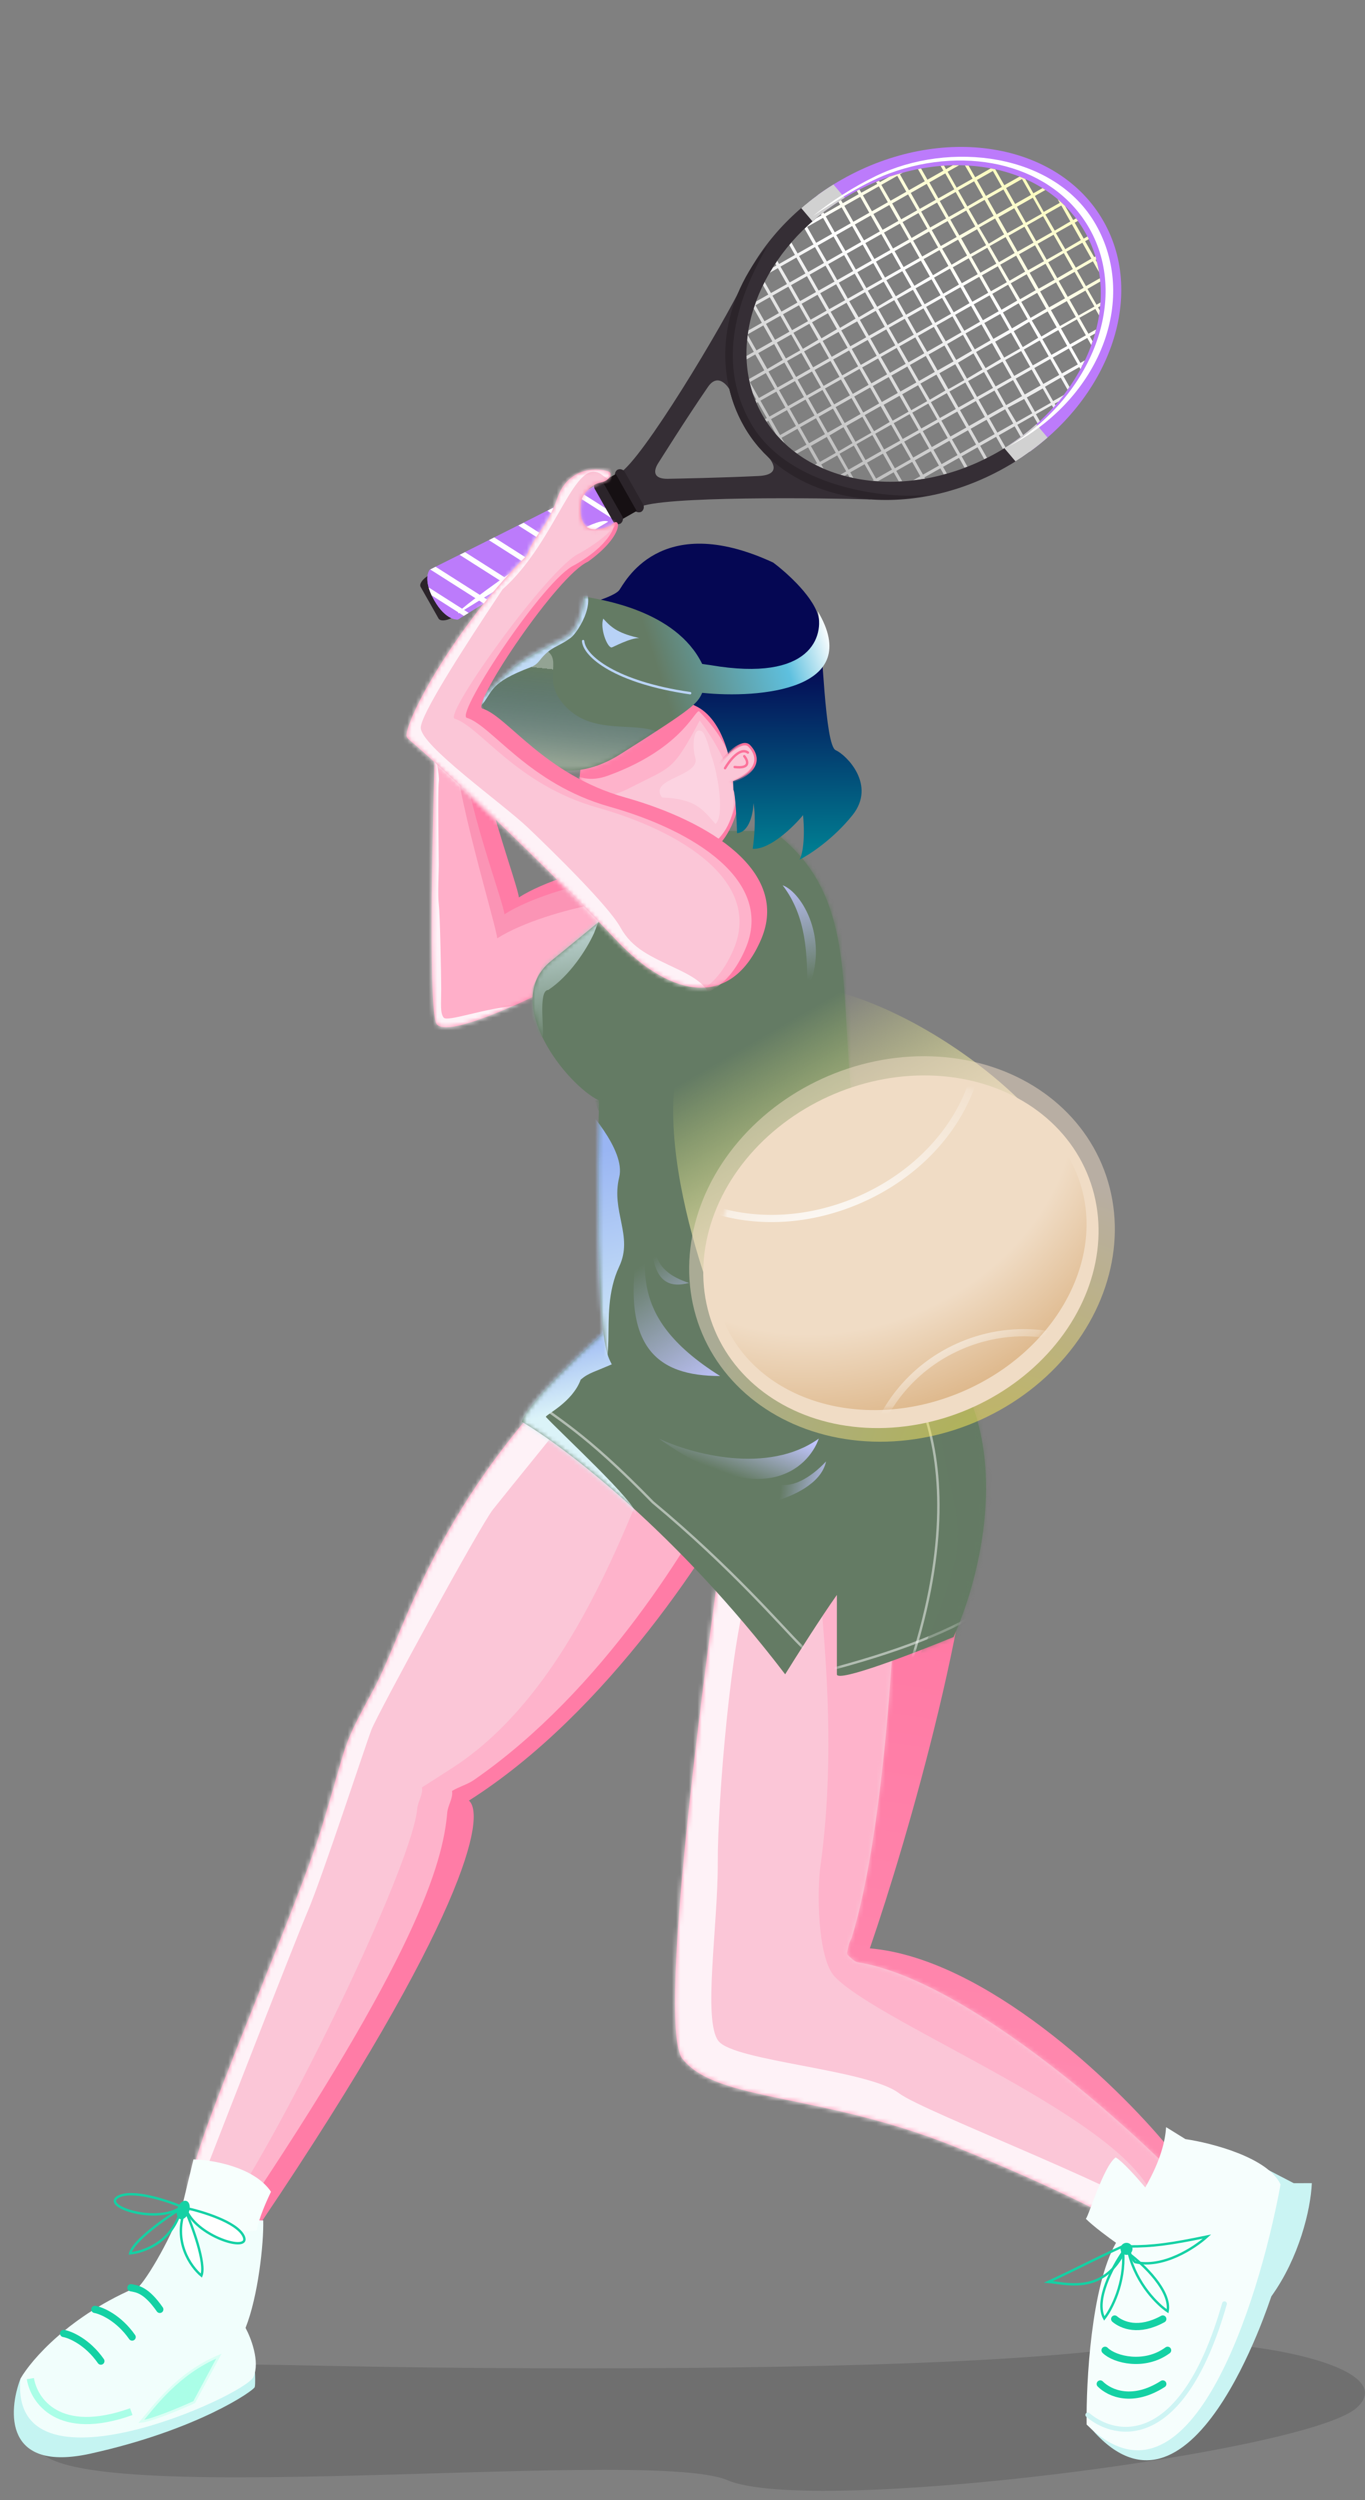 <svg width="320" height="586" viewBox="0 0 320 586" fill="none" xmlns="http://www.w3.org/2000/svg">
<rect x="0" y="0" width="320" height="586" fill="#808080" stroke="none"/>
<path d="M45.921 555.121C55.788 553.148 66.784 555.121 136.984 555.121C207.185 555.121 247.501 552.866 266.955 549.765C286.408 546.664 329.825 553.994 317.984 564.425C306.143 574.857 190.269 589.799 170.534 581.341C150.799 572.883 -3.135 590.927 9.27 570.346C19.194 553.881 37.839 553.336 45.921 555.121Z" fill="black" fill-opacity="0.13"/>
<g clip-path="url(#clip0_1_216)">
<path d="M106.068 144.747C104.648 145.55 103.196 145.651 102.812 144.978L98.608 137.563C98.223 136.889 99.064 135.694 100.479 134.889C101.899 134.087 103.358 133.983 103.738 134.654L107.942 142.068C108.326 142.742 107.483 143.942 106.068 144.747Z" fill="#2B242A"/>
<path d="M100.757 133.531C100.757 133.531 98.939 135.665 101.775 140.664C104.61 145.663 107.379 145.198 107.379 145.198C107.379 145.198 139.738 125.175 144.036 122.742C148.334 120.309 144.314 111.143 139.129 114.088C133.943 117.033 100.757 133.531 100.757 133.531Z" fill="#BC7BFB"/>
<g style="mix-blend-mode:soft-light">
<path d="M106.906 144.13C112.502 140.67 138.682 124.499 142.515 122.32L142.596 122.272C138.538 119.97 106.49 143.189 106.906 144.13Z" fill="white"/>
</g>
<g style="mix-blend-mode:multiply">
<path d="M107.284 143.209C106.664 141.112 106.543 138.934 107.5 136.904C108.71 134.32 110.83 132.315 112.983 130.497C118.08 126.201 123.477 122.506 130.06 120.972C134.908 119.847 140.241 119.703 144.623 122.315C147.94 119.411 144.05 111.296 139.129 114.089C133.949 117.023 100.76 133.526 100.76 133.526C100.76 133.526 98.942 135.66 101.777 140.659C104.613 145.658 107.381 145.193 107.381 145.193L107.917 144.86C107.666 144.326 107.454 143.774 107.284 143.209Z" fill="#BC7BFB"/>
</g>
<g style="mix-blend-mode:soft-light">
<g style="mix-blend-mode:soft-light">
<path d="M109.871 143.66L100.491 137.693C100.677 138.337 100.917 138.964 101.208 139.567L108.735 144.358C109.05 144.18 109.442 143.92 109.871 143.66Z" fill="white"/>
</g>
<g style="mix-blend-mode:soft-light">
<path d="M114.563 140.761L102.121 132.845L100.864 133.482L113.422 141.469C113.797 141.232 114.176 140.998 114.563 140.761Z" fill="white"/>
</g>
<g style="mix-blend-mode:soft-light">
<path d="M120.797 136.912L109.008 129.418C108.578 129.627 108.17 129.841 107.75 130.055L119.659 137.627L120.797 136.912Z" fill="white"/>
</g>
<g style="mix-blend-mode:soft-light">
<path d="M127.039 133.074L115.856 125.967L114.604 126.607L125.875 133.776L127.039 133.074Z" fill="white"/>
</g>
<g style="mix-blend-mode:soft-light">
<path d="M133.291 129.24L122.764 122.537L121.512 123.178L132.137 129.922L133.291 129.24Z" fill="white"/>
</g>
<g style="mix-blend-mode:soft-light">
<path d="M139.558 125.413L129.563 119.086C129.156 119.287 128.733 119.494 128.316 119.729L138.417 126.108L139.558 125.413Z" fill="white"/>
</g>
<g style="mix-blend-mode:soft-light">
<path d="M143.354 120.017L136.36 115.572L135.128 116.222L144.607 122.244L143.354 120.017Z" fill="white"/>
</g>
</g>
<path d="M149.764 118.94C154.554 116.221 193.512 116.712 204.118 117.067C202.049 114.249 179.983 106.996 179.983 106.996C179.983 106.996 184.246 111.266 177.79 111.573C168.936 112 158.629 112.188 156.571 112.23C153.301 112.284 152.983 110.582 154.388 108.433C155.24 107.124 160.745 98.289 165.959 90.706C168.574 86.903 171.061 91.335 171.061 91.335C171.061 91.335 179.388 60.494 174.759 65.297C169.426 76.423 150.419 107.992 145.221 110.924C140.023 113.857 144.97 121.65 149.764 118.94Z" fill="#352E35"/>
<path d="M199.367 45.566C220.253 33.719 244.863 37.662 254.345 54.379C263.329 70.221 255.465 91.868 236.838 104.143C237.618 105.225 238.507 106.279 239.174 107.425C259.987 93.713 268.739 69.575 258.719 51.895C248.148 33.253 220.689 28.842 197.384 42.062C194.638 43.615 192.018 45.382 189.55 47.347C190.343 48.442 191.196 49.492 192.105 50.492C194.388 48.656 196.817 47.009 199.367 45.566Z" fill="#BC7BFB"/>
<path d="M257.99 70.903L257.06 71.425L254.933 67.718L257.931 65.996C257.909 65.734 257.88 65.474 257.851 65.215L254.586 67.069L252.472 63.362L256.199 61.245L257.651 63.796C257.521 63.028 257.365 62.272 257.179 61.514L256.85 60.906L257.016 60.811C256.952 60.572 256.885 60.338 256.82 60.086L256.506 60.265L254.389 56.537L255.254 56.058L254.94 55.419L254.06 55.929L251.946 52.196L252.697 51.768L252.273 51.188L251.591 51.575L249.689 48.281C249.141 47.734 248.57 47.208 247.955 46.697L248.424 47.557L244.691 49.671L242.607 45.928L245.075 44.53C244.852 44.382 244.624 44.232 244.397 44.095L242.258 45.31L240.357 41.96C239.922 41.745 239.465 41.577 239.012 41.398L235.443 43.41L233.326 39.683L232.266 39.462L228.611 41.546L227.067 38.824L226.217 38.776L228.003 41.875L224.27 43.989L222.156 40.257L224.85 38.731C224.363 38.724 223.879 38.724 223.39 38.734L221.776 39.649L221.308 38.827L220.524 38.887L221.156 40.003L217.423 42.117L215.935 39.498L215.195 39.636L216.8 42.477L213.09 44.584L210.975 40.851L211.656 40.464C210.601 40.755 209.544 41.076 208.5 41.423L206.275 42.684L206.077 42.385L205.398 42.679L205.647 43.116L201.917 45.175L201.489 44.424C201.273 44.531 201.063 44.637 200.861 44.743L201.296 45.517L197.574 47.624L197.148 46.88L196.545 47.262L196.948 47.975L193.22 50.093L193.007 49.773C192.813 49.923 192.623 50.068 192.434 50.221L192.572 50.464L191.142 51.275C190.267 52.021 189.424 52.792 188.613 53.587L190.71 57.291L186.978 59.406L185.525 56.842C185.358 57.03 185.192 57.225 185.034 57.417L186.359 59.755L182.642 61.877L182.216 61.133C182.069 61.356 181.916 61.576 181.769 61.799L182.016 62.229L181.194 62.697C180.934 63.11 180.685 63.528 180.44 63.948L182.37 62.849L184.485 66.582L180.732 68.687L179.249 66.07C179.122 66.328 179 66.576 178.868 66.844L180.116 69.043L177.238 70.674C177.045 71.207 176.861 71.745 176.683 72.286L178.601 75.664L175.437 77.455C175.388 77.758 175.349 78.041 175.301 78.356L178.95 76.282L181.07 80.017L177.337 82.132L175.279 78.502C175.226 78.904 175.178 79.308 175.15 79.696L176.719 82.468L174.982 83.442C174.989 83.709 174.995 83.976 175.007 84.246L177.058 83.082L179.173 86.814L175.563 88.858C175.787 89.955 176.074 91.038 176.422 92.103L177.288 93.636L177.029 93.779L177.323 94.458L177.662 94.267L179.777 97.999L179.309 98.259C179.434 98.466 179.561 98.666 179.696 98.865L180.131 98.62L181.965 101.863C182.598 102.589 183.268 103.282 183.972 103.939L183.221 102.62L186.953 100.505L189.063 104.235L186.217 105.85C186.42 106.013 186.628 106.165 186.84 106.321L189.442 104.868L191.557 108.601L191.049 108.891L191.823 109.272L191.911 109.222L191.985 109.352C192.349 109.532 192.713 109.711 193.095 109.855L192.532 108.867L196.264 106.753L198.379 110.485L197.001 111.265C197.325 111.361 197.643 111.455 197.966 111.539L198.733 111.106L199.151 111.84L200.09 112.051L199.326 110.719L202.684 108.816L204.798 112.549L204.544 112.694C204.966 112.732 205.387 112.77 205.813 112.798L209.498 110.703L210.711 112.847L211.512 112.802L210.112 110.377L213.844 108.262L215.747 111.62L214.005 112.604C214.663 112.545 215.27 112.448 215.91 112.348L216.094 112.244L216.134 112.314L216.883 112.186L216.715 111.89L220.447 109.775L221.262 111.208L221.985 111.017L221.083 109.429L224.816 107.314L226.133 109.641L226.807 109.383L225.436 106.96L229.169 104.845L230.751 107.643L231.39 107.329L229.785 104.501L233.517 102.387L235.132 105.244L235.743 104.873L234.136 102.038L237.868 99.923L239.297 102.444C239.493 102.302 239.684 102.157 239.875 102.012L238.489 99.569L242.221 97.454L243.24 99.213C243.423 99.046 243.599 98.881 243.779 98.719L242.855 97.087L246.587 94.973L246.931 95.551C247.104 95.366 247.267 95.176 247.435 94.988L247.233 94.631L248.209 94.081C248.617 93.584 249.02 93.085 249.408 92.579L246.879 94.01L244.976 90.652L248.668 88.518L250.268 91.343C250.423 91.13 250.576 90.91 250.726 90.695L249.289 88.164L253.021 86.049L253.294 86.529C253.419 86.276 253.543 86.023 253.668 85.77L253.622 85.685L253.75 85.616C253.94 85.232 254.127 84.853 254.313 84.473L253.268 85.064L251.153 81.332L254.886 79.217L255.823 80.874C255.933 80.575 256.037 80.275 256.133 79.977L255.507 78.863L256.693 78.19C256.782 77.87 256.868 77.541 256.95 77.223L255.16 78.227L253.045 74.495L256.791 72.405L257.649 73.928C257.715 73.54 257.768 73.151 257.819 72.755L257.414 72.046L257.922 71.755C257.948 71.473 257.974 71.19 257.99 70.903ZM191.336 56.914L189.221 53.182L192.954 51.067L195.068 54.8L191.336 56.914ZM195.694 54.448L193.58 50.716L197.312 48.601L199.427 52.334L195.694 54.448ZM200.053 51.982L197.938 48.25L201.67 46.135L203.785 49.867L200.053 51.982ZM204.411 49.516L202.294 45.788L206.026 43.674L208.143 47.401L204.411 49.516ZM208.767 47.055L206.617 43.33L210.349 41.215L212.464 44.948L208.767 47.055ZM185.123 66.205L182.968 62.49L186.701 60.376L188.818 64.103L185.123 66.205ZM189.479 63.744L187.327 60.024L191.059 57.91L193.174 61.642L189.479 63.744ZM193.837 61.278L191.685 57.558L195.418 55.444L197.532 59.176L193.837 61.278ZM198.196 58.812L196.043 55.092L199.776 52.977L201.89 56.71L198.196 58.812ZM202.554 56.345L200.402 52.626L204.134 50.511L206.249 54.243L202.554 56.345ZM206.912 53.879L204.758 50.164L208.49 48.05L210.607 51.777L206.912 53.879ZM211.271 51.413L209.154 47.685L212.886 45.571L215.003 49.298L211.271 51.413ZM215.627 48.952L213.512 45.219L217.245 43.105L219.359 46.837L215.627 48.952ZM219.985 46.486L217.871 42.753L221.603 40.638L223.718 44.371L219.985 46.486ZM179.222 75.297L177.107 71.565L180.465 69.662L182.58 73.394L179.222 75.297ZM183.201 73.04L181.086 69.308L184.819 67.193L186.933 70.925L183.201 73.04ZM187.559 70.574L185.442 66.846L189.175 64.732L191.292 68.459L187.559 70.574ZM191.915 68.113L189.8 64.38L193.533 62.266L195.648 65.998L191.915 68.113ZM196.273 65.646L194.159 61.914L197.891 59.799L200.006 63.532L196.273 65.646ZM200.632 63.18L198.517 59.448L202.25 57.333L204.364 61.066L200.632 63.18ZM204.99 60.714L202.876 56.981L206.608 54.867L208.723 58.599L204.99 60.714ZM209.349 58.248L207.231 54.52L210.964 52.406L213.081 56.133L209.349 58.248ZM213.707 55.782L211.59 52.054L215.322 49.939L217.414 53.629L213.707 55.782ZM218.063 53.32L215.948 49.588L219.681 47.473L221.795 51.206L218.063 53.32ZM222.421 50.854L220.307 47.122L224.039 45.007L226.154 48.739L222.421 50.854ZM226.78 48.388L224.624 44.61L228.357 42.496L230.469 46.233L226.78 48.388ZM231.138 45.922L229.023 42.189L232.756 40.075L234.87 43.807L231.138 45.922ZM181.691 79.651L179.576 75.918L182.944 74.02L185.059 77.752L181.691 79.651ZM185.68 77.398L183.565 73.666L187.303 71.554L189.417 75.286L185.68 77.398ZM190.038 74.932L187.921 71.205L191.658 69.093L193.776 72.82L190.038 74.932ZM194.399 72.461L192.284 68.728L196.017 66.626L198.131 70.359L194.399 72.461ZM198.757 69.995L196.643 66.262L200.375 64.147L202.49 67.88L198.757 69.995ZM203.116 67.528L201.001 63.796L204.728 61.679L206.848 65.414L203.116 67.528ZM207.474 65.062L205.359 61.33L209.087 59.212L211.206 62.947L207.474 65.062ZM211.832 62.596L209.715 58.868L213.448 56.754L215.565 60.481L211.832 62.596ZM216.191 60.13L214.074 56.402L217.801 54.285L219.923 58.015L216.191 60.13ZM220.547 57.669L218.432 53.936L222.159 51.819L224.274 55.551L220.547 57.669ZM224.905 55.202L222.79 51.47L226.518 49.353L228.632 53.085L224.905 55.202ZM229.263 52.736L227.091 48.969L230.818 46.852L232.93 50.589L229.263 52.736ZM233.622 50.27L231.507 46.537L235.235 44.42L237.349 48.153L233.622 50.27ZM237.98 47.804L235.863 44.076L239.59 41.959L241.708 45.687L237.98 47.804ZM179.877 86.495L177.762 82.762L181.495 80.648L183.513 84.346L179.877 86.495ZM184.235 84.029L182.126 80.299L185.484 78.395L187.593 82.126L184.235 84.029ZM188.219 81.774L186.008 78.007L189.736 75.889L191.85 79.622L188.219 81.774ZM192.577 79.308L190.364 75.546L194.092 73.428L196.209 77.156L192.577 79.308ZM196.936 76.841L194.723 73.079L198.45 70.962L200.567 74.69L196.936 76.841ZM201.292 74.38L199.081 70.613L202.808 68.496L204.923 72.228L201.292 74.38ZM205.65 71.914L203.439 68.147L207.167 66.03L209.286 69.74L205.65 71.914ZM210.008 69.448L207.798 65.681L211.525 63.563L213.64 67.296L210.008 69.448ZM214.367 66.982L212.154 63.219L215.881 61.102L217.998 64.83L214.367 66.982ZM218.725 64.515L216.522 60.733L220.249 58.616L222.341 62.343L218.725 64.515ZM223.081 62.054L220.87 58.287L224.598 56.17L226.715 59.897L223.081 62.054ZM227.439 59.588L225.325 55.855L229.057 53.741L231.172 57.473L227.439 59.588ZM231.798 57.122L229.552 53.325L233.284 51.21L235.396 54.947L231.798 57.122ZM236.156 54.656L234.042 50.923L237.774 48.808L239.889 52.541L236.156 54.656ZM240.515 52.189L238.397 48.462L242.13 46.347L244.247 50.075L240.515 52.189ZM177.916 93.292L175.802 89.56L179.534 87.445L181.649 91.177L177.916 93.292ZM182.275 90.826L180.16 87.093L183.893 84.979L186.007 88.711L182.275 90.826ZM186.633 88.36L184.508 84.622L187.866 82.719L189.981 86.452L186.633 88.36ZM190.617 86.105L188.502 82.372L192.23 80.255L194.344 83.988L190.617 86.105ZM194.975 83.639L192.863 79.914L196.591 77.797L198.708 81.524L194.975 83.639ZM199.334 81.172L197.217 77.445L200.949 75.33L203.066 79.058L199.334 81.172ZM203.69 78.711L201.575 74.979L205.308 72.864L207.422 76.597L203.69 78.711ZM208.048 76.245L205.913 72.477L209.64 70.36L211.753 74.098L208.048 76.245ZM212.406 73.779L210.292 70.046L214.024 67.932L216.139 71.664L212.406 73.779ZM216.765 71.313L214.65 67.58L218.38 65.471L220.497 69.198L216.765 71.313ZM221.123 68.846L218.963 65.079L222.695 62.964L224.808 66.702L221.123 68.846ZM225.479 66.385L223.364 62.653L227.097 60.538L229.214 64.266L225.479 66.385ZM229.837 63.919L227.723 60.187L231.455 58.072L233.57 61.804L229.837 63.919ZM234.196 61.453L232.018 57.683L235.75 55.568L237.863 59.306L234.196 61.453ZM238.554 58.987L236.44 55.254L240.172 53.139L242.287 56.872L238.554 58.987ZM242.913 56.52L240.795 52.793L244.528 50.678L246.645 54.406L242.913 56.52ZM247.271 54.054L245.073 50.287L248.805 48.172L250.918 51.91L247.271 54.054ZM180.385 97.645L178.271 93.913L182.003 91.798L184.118 95.531L180.385 97.645ZM184.743 95.179L182.629 91.447L186.361 89.332L188.476 93.065L184.743 95.179ZM189.102 92.713L186.987 88.981L190.345 87.077L192.46 90.81L189.102 92.713ZM193.081 90.456L190.966 86.723L194.699 84.609L196.813 88.341L193.081 90.456ZM197.439 87.99L195.322 84.262L199.054 82.147L201.172 85.875L197.439 87.99ZM201.795 85.528L199.68 81.796L203.413 79.681L205.53 83.409L201.795 85.528ZM206.153 83.062L204.039 79.33L207.771 77.215L209.886 80.948L206.153 83.062ZM210.512 80.596L208.374 76.833L212.107 74.719L214.219 78.456L210.512 80.596ZM214.87 78.13L212.755 74.397L216.488 72.283L218.603 76.015L214.87 78.13ZM219.228 75.663L217.114 71.931L220.844 69.821L222.961 73.549L219.228 75.663ZM223.587 73.197L221.429 69.437L225.162 67.323L227.274 71.06L223.587 73.197ZM227.943 70.736L225.828 67.004L229.561 64.889L231.675 68.621L227.943 70.736ZM232.301 68.27L230.186 64.537L233.919 62.423L236.034 66.155L232.301 68.27ZM236.659 65.804L234.484 62.041L238.217 59.927L240.329 63.664L236.659 65.804ZM241.018 63.337L238.903 59.605L242.636 57.49L244.75 61.223L241.018 63.337ZM245.376 60.871L243.259 57.144L246.994 55.024L249.109 58.757L245.376 60.871ZM249.735 58.405L247.539 54.645L251.272 52.531L253.384 56.268L249.735 58.405ZM182.864 101.979L180.749 98.246L184.482 96.131L186.596 99.864L182.864 101.979ZM187.222 99.512L185.108 95.78L188.84 93.665L190.955 97.398L187.222 99.512ZM191.581 97.046L189.466 93.314L192.824 91.41L194.939 95.143L191.581 97.046ZM195.559 94.789L193.404 91.062L197.137 88.947L199.252 92.68L195.559 94.789ZM199.918 92.323L197.77 88.58L201.503 86.466L203.63 90.211L199.918 92.323ZM204.276 89.856L202.119 86.134L205.851 84.02L207.968 87.747L204.276 89.856ZM208.632 87.395L206.477 83.668L210.21 81.553L212.324 85.286L208.632 87.395ZM212.99 84.929L210.84 81.192L214.573 79.077L216.685 82.815L212.99 84.929ZM217.349 82.463L215.194 78.736L218.926 76.621L221.041 80.353L217.349 82.463ZM221.707 79.997L219.552 76.269L223.285 74.155L225.399 77.887L221.707 79.997ZM226.066 77.53L223.911 73.803L227.643 71.689L229.74 75.419L226.066 77.53ZM230.424 75.064L228.266 71.342L231.999 69.227L234.116 72.955L230.424 75.064ZM234.78 72.603L232.625 68.876L236.342 66.728L238.457 70.461L234.78 72.603ZM239.138 70.137L236.95 66.4L240.683 64.285L242.795 68.023L239.138 70.137ZM243.497 67.671L241.382 63.938L245.114 61.823L247.229 65.556L243.497 67.671ZM247.855 65.204L245.738 61.477L249.397 59.332L251.512 63.065L247.855 65.204ZM252.213 62.738L250.005 59.004L253.738 56.889L255.85 60.627L252.213 62.738ZM189.676 103.883L187.561 100.151L191.294 98.036L193.403 101.766L189.676 103.883ZM194.034 101.417L191.92 97.685L195.278 95.781L197.392 99.514L194.034 101.417ZM198.013 99.16L195.898 95.427L199.631 93.313L201.746 97.045L198.013 99.16ZM202.371 96.694L200.252 92.946L203.984 90.832L206.101 94.559L202.371 96.694ZM206.73 94.228L204.613 90.5L208.345 88.385L210.462 92.113L206.73 94.228ZM211.086 91.766L208.971 88.034L212.704 85.919L214.818 89.652L211.086 91.766ZM215.444 89.3L213.307 85.55L217.039 83.435L219.151 87.173L215.444 89.3ZM219.802 86.834L217.688 83.101L221.42 80.987L223.535 84.719L219.802 86.834ZM224.161 84.368L222.046 80.635L225.753 78.483L227.863 82.213L224.161 84.368ZM228.519 81.901L226.362 78.154L230.094 76.039L232.201 79.775L228.519 81.901ZM232.878 79.435L230.76 75.708L234.493 73.593L236.605 77.318L232.878 79.435ZM237.233 76.974L235.119 73.242L238.808 71.087L240.918 74.817L237.233 76.974ZM241.592 74.508L239.417 70.758L243.149 68.643L245.256 72.378L241.592 74.508ZM245.95 72.042L243.836 68.309L247.568 66.194L249.678 69.924L245.95 72.042ZM250.309 69.575L248.191 65.848L251.926 63.728L254.036 67.458L250.309 69.575ZM192.21 108.269L190.096 104.537L193.823 102.419L195.938 106.152L192.21 108.269ZM196.569 105.803L194.454 102.07L197.736 100.13L199.851 103.862L196.569 105.803ZM200.548 103.546L198.433 99.813L202.165 97.698L204.28 101.431L200.548 103.546ZM204.906 101.079L202.718 97.305L206.448 95.195L208.56 98.92L204.906 101.079ZM209.264 98.613L207.147 94.886L210.88 92.771L212.992 96.496L209.264 98.613ZM213.623 96.147L211.506 92.419L215.233 90.302L217.348 94.035L213.623 96.147ZM217.979 93.686L215.773 89.908L219.526 87.804L221.635 91.534L217.979 93.686ZM222.337 91.22L220.222 87.487L223.95 85.37L226.064 89.103L222.337 91.22ZM226.695 88.753L224.581 85.021L228.214 82.839L230.329 86.571L226.695 88.753ZM231.054 86.287L228.828 82.512L232.555 80.395L234.667 84.133L231.054 86.287ZM235.412 83.821L233.295 80.093L237.022 77.976L239.139 81.704L235.412 83.821ZM239.768 81.36L237.658 77.63L241.269 75.443L243.384 79.175L239.768 81.36ZM244.126 78.894L241.883 75.116L245.61 72.999L247.722 76.737L244.126 78.894ZM248.485 76.427L246.37 72.695L250.098 70.578L252.212 74.31L248.485 76.427ZM252.843 73.961L250.726 70.234L254.461 68.114L256.576 71.846L252.843 73.961ZM244.454 91.049L246.357 94.407L242.624 96.521L240.721 93.163L244.454 91.049ZM240.098 93.51L242.001 96.868L238.269 98.983L236.221 95.585L240.098 93.51ZM235.638 95.926L237.542 99.284L233.809 101.399L231.906 98.041L235.638 95.926ZM231.28 98.392L233.183 101.751L229.451 103.865L227.548 100.507L231.28 98.392ZM226.922 100.859L228.825 104.217L225.092 106.331L223.166 102.981L226.922 100.859ZM222.568 103.315L224.471 106.673L220.739 108.787L218.836 105.429L222.568 103.315ZM218.21 105.781L220.116 109.134L216.383 111.249L214.477 107.896L218.21 105.781ZM250.565 81.683L252.68 85.416L248.947 87.53L246.81 83.831L250.565 81.683ZM246.207 84.149L248.321 87.882L244.589 89.996L242.474 86.264L246.207 84.149ZM241.848 86.615L243.966 90.343L240.233 92.47L238.116 88.743L241.848 86.615ZM237.49 89.082L239.6 92.85L235.867 94.964L233.755 91.227L237.49 89.082ZM233.134 91.543L235.249 95.275L231.516 97.39L229.402 93.657L233.134 91.543ZM228.776 94.009L230.89 97.742L227.158 99.856L225.043 96.124L228.776 94.009ZM224.417 96.475L226.532 100.208L222.805 102.325L220.685 98.59L224.417 96.475ZM220.059 98.942L222.174 102.674L218.441 104.789L216.327 101.056L220.059 98.942ZM215.701 101.408L217.818 105.135L214.085 107.25L211.968 103.522L215.701 101.408ZM211.345 103.869L213.515 107.654L209.788 109.771L207.65 106.021L211.345 103.869ZM206.986 106.335L209.101 110.068L205.374 112.185L203.259 108.452L206.986 106.335ZM198.926 110.089L196.811 106.356L200.164 104.451L202.279 108.183L198.926 110.089ZM202.905 107.831L200.79 104.099L204.518 101.982L206.632 105.714L202.905 107.831ZM207.263 105.365L205.184 101.663L208.909 99.551L211.026 103.278L207.263 105.365ZM211.622 102.899L209.515 99.189L213.242 97.072L215.359 100.8L211.622 102.899ZM215.978 100.438L213.873 96.723L217.626 94.593L219.74 98.326L215.978 100.438ZM220.336 97.972L218.229 94.262L221.956 92.145L224.071 95.877L220.336 97.972ZM224.694 95.505L222.575 91.77L226.307 89.656L228.422 93.388L224.694 95.505ZM229.053 93.039L226.948 89.324L230.681 87.197L232.795 90.93L229.053 93.039ZM233.411 90.573L231.299 86.873L235.027 84.756L237.134 88.491L233.411 90.573ZM237.769 88.107L235.662 84.397L239.395 82.282L241.512 86.01L237.769 88.107ZM242.125 85.646L240.021 81.931L243.736 79.801L245.85 83.534L242.125 85.646ZM246.484 83.179L244.369 79.485L248.102 77.37L250.189 81.095L246.484 83.179ZM254.564 78.594L250.837 80.711L248.717 76.976L252.45 74.861L254.564 78.594Z" fill="url(#paint0_linear_1_216)"/>
<path d="M241.4 105.919C240.32 105.07 239.308 104.139 238.373 103.133C236.87 104.198 235.315 105.188 233.713 106.097C212.798 117.924 188.214 113.994 178.734 97.284C170.064 82.03 176.991 61.456 194.104 48.962C193.178 47.979 192.365 46.895 191.68 45.731C172.461 59.651 164.659 82.704 174.327 99.746C184.895 118.393 212.342 122.791 235.662 109.579C237.642 108.468 239.558 107.246 241.4 105.919Z" fill="#352E35"/>
<path d="M198.023 46.355L195.387 43.246C192.729 44.888 190.205 46.739 187.839 48.779L190.465 51.883C192.819 49.825 195.348 47.975 198.023 46.355Z" fill="#D1D1D1"/>
<path d="M235.436 105.036L238.067 108.143C240.711 106.477 243.221 104.608 245.574 102.551L242.939 99.442C240.607 101.523 238.096 103.395 235.436 105.036Z" fill="#D1D1D1"/>
<g style="mix-blend-mode:soft-light">
<path d="M255.393 53.556C264.715 69.999 256.258 92.516 236.523 104.604C237.079 104.325 237.627 104.029 238.167 103.717C258.609 92.16 266.488 69.59 256.936 52.707C247.384 35.824 222.584 32.868 205.256 41.295C200.045 43.845 195.134 46.965 190.613 50.599C192.942 49.075 201.756 43.116 208.439 40.664C227.169 33.757 247.039 38.835 255.393 53.556Z" fill="white"/>
</g>
<path d="M175.953 99.076C166.201 81.874 176.141 64.469 179.942 57.598C169.329 69.887 166.813 86.525 174.435 99.937C182.781 114.661 201.587 119.603 217.677 115.972C208.272 117.095 184.689 114.488 175.953 99.076Z" fill="#2B242A"/>
<path d="M150.342 119.96C150.027 120.109 149.665 120.128 149.336 120.013C149.007 119.898 148.736 119.658 148.583 119.344L144.379 111.93C144.188 111.637 144.12 111.281 144.191 110.939C144.262 110.597 144.465 110.297 144.757 110.104C145.072 109.953 145.434 109.933 145.764 110.048C146.093 110.164 146.364 110.405 146.516 110.72L150.717 118.127C150.908 118.42 150.976 118.777 150.906 119.12C150.836 119.463 150.633 119.765 150.342 119.96Z" fill="#2B242A"/>
<path d="M144.357 111.117L140.202 113.473L145.109 122.125L149.263 119.769L144.357 111.117Z" fill="#161013"/>
<path d="M145.448 122.734C145.132 122.885 144.769 122.905 144.439 122.789C144.108 122.674 143.837 122.432 143.684 122.117L139.483 114.709C139.292 114.416 139.224 114.059 139.294 113.716C139.364 113.373 139.567 113.071 139.858 112.876C140.175 112.727 140.537 112.708 140.867 112.825C141.197 112.941 141.468 113.184 141.619 113.499L145.821 120.906C146.011 121.199 146.078 121.555 146.008 121.897C145.938 122.238 145.737 122.539 145.448 122.734Z" fill="#2B242A"/>
</g>
<path d="M102.175 239.641C100.37 234.003 101.423 190.303 102.175 169.159L112.456 172.824C111.61 181.282 121.628 208.065 121.628 210.359C127.622 206.535 137.765 203.649 144.182 202.426C148.223 206.843 156.023 216.015 154.896 217.369C153.486 219.06 104.43 246.69 102.175 239.641Z" fill="#FF7CA6"/>
<mask id="mask0_1_216" style="mask-type:alpha" maskUnits="userSpaceOnUse" x="101" y="169" width="55" height="72">
<path d="M102.176 239.641C100.372 234.003 101.424 190.303 102.176 169.158L112.457 172.824C111.611 181.281 121.629 208.065 121.629 210.359C127.623 206.535 137.766 203.649 144.184 202.426C148.225 206.843 156.025 216.015 154.897 217.369C153.487 219.06 104.431 246.689 102.176 239.641Z" fill="#FF7CA6"/>
</mask>
<g mask="url(#mask0_1_216)">
<path d="M98.793 243.588C96.989 237.95 98.041 194.251 98.793 173.106L109.074 176.771C108.228 185.229 118.246 212.012 118.246 214.307C124.24 210.483 134.384 207.596 140.801 206.374C144.842 210.79 152.642 219.963 151.514 221.316C150.104 223.007 101.048 250.637 98.793 243.588Z" fill="#FB94B5"/>
<path d="M97.102 249.227C95.297 243.588 96.35 199.889 97.102 178.744L106.819 174.797C105.973 183.255 116.555 217.651 116.555 219.945C122.549 216.121 132.692 213.234 139.109 212.012C143.15 216.429 150.95 225.601 149.823 226.954C148.413 228.646 99.357 256.275 97.102 249.227Z" fill="#FFAFC9"/>
<path d="M102.872 183.255C103.098 181.676 102.027 176.77 101.463 174.515L93.287 239.923C97.328 241.145 105.804 243.701 107.383 244.152C109.357 244.716 123.527 235.548 121.48 235.694C113.586 236.258 104.846 239.641 104 238.513C103.154 237.386 103.436 235.412 103.436 231.747C103.436 228.804 103.154 214.267 102.872 212.012C102.59 209.756 102.872 204.118 102.872 202.708C102.872 201.298 102.59 185.228 102.872 183.255Z" fill="#FEF2F7"/>
</g>
<path d="M160.032 482.647C153.462 474.551 166.516 378.684 173.864 331.763C187.829 326.525 202.729 309.574 208.433 301.753C208.532 303.068 210.373 308.005 216.947 317.228C223.521 326.452 227.633 335.703 228.868 339.176C229.89 372.328 212.662 431.325 203.919 456.68C230.97 459.027 261.562 488.372 273.725 503.098L267.598 523.984C263.736 521.366 249.629 513.561 224.105 503.278C192.201 490.425 168.245 492.767 160.032 482.647Z" fill="url(#paint1_linear_1_216)"/>
<mask id="mask1_1_216" style="mask-type:alpha" maskUnits="userSpaceOnUse" x="158" y="301" width="116" height="223">
<path d="M160.032 482.647C153.462 474.551 166.516 378.684 173.864 331.763C187.829 326.525 202.729 309.574 208.433 301.753C208.532 303.068 210.373 308.005 216.947 317.228C223.521 326.452 227.633 335.703 228.868 339.176C229.89 372.328 212.662 431.325 203.919 456.68C230.97 459.027 261.562 488.372 273.725 503.098L267.598 523.984C263.736 521.366 249.629 513.561 224.105 503.278C192.201 490.425 168.245 492.767 160.032 482.647Z" fill="#F89AB8"/>
</mask>
<g mask="url(#mask1_1_216)">
<path d="M153.286 488.31C146.716 480.214 159.77 384.347 167.118 337.426C181.083 332.188 193.947 312.989 199.651 305.168C199.75 306.483 203.627 313.668 210.201 322.891C216.775 332.115 209.019 333.797 210.253 337.27C211.246 369.477 207.949 427.644 199.627 454.31C198.894 455.542 198.782 456.865 198.6 457.663C198.555 457.861 198.595 458.073 198.735 458.22C199.204 458.715 200.314 459.811 201.057 459.944C228.985 464.354 273.258 505.746 285.009 519.973L260.852 529.647C256.99 527.029 242.884 519.224 217.36 508.941C185.455 496.088 161.499 498.43 153.286 488.31Z" fill="#FBC6D7"/>
<mask id="mask2_1_216" style="mask-type:alpha" maskUnits="userSpaceOnUse" x="151" y="305" width="135" height="225">
<path d="M153.286 488.31C146.716 480.214 159.77 384.347 167.118 337.426C181.083 332.188 193.947 312.989 199.651 305.168C199.75 306.483 203.627 313.668 210.201 322.891C216.775 332.115 209.019 333.797 210.253 337.27C211.246 369.477 207.949 427.644 199.627 454.31C198.894 455.542 198.782 456.865 198.6 457.663C198.555 457.861 198.595 458.073 198.735 458.22C199.204 458.715 200.314 459.811 201.057 459.944C228.985 464.354 273.258 505.746 285.009 519.973L260.852 529.647C256.99 527.029 242.884 519.224 217.36 508.941C185.455 496.088 161.499 498.43 153.286 488.31Z" fill="#FBC6D7"/>
</mask>
<g mask="url(#mask2_1_216)">
<path d="M192.452 436.574C198.216 393.418 187.423 354.268 192.763 349.738C216.022 414.31 285.51 518.449 280.764 515.76L270.615 515.796C264.626 496.928 206.466 474.585 195.712 463.346C191.582 459.03 191.44 442.687 192.452 436.574Z" fill="#FEB3CB"/>
</g>
<path d="M175.645 371.791C178.995 362.531 182.852 337.557 181.398 325.533C157.781 343.38 152.039 470.553 152.077 480.984C152.107 489.329 217.654 527.641 250.424 545.754L279.948 523.939C266.943 513.93 216.634 495.129 210.754 490.639C203.403 485.027 172.102 483.167 168.419 478.388C164.737 473.608 168.321 451.322 168.268 436.662C168.215 422.002 171.458 383.365 175.645 371.791Z" fill="#FEF2F7"/>
</g>
<path d="M176.184 345.365L143.48 311.815C102.6 349.03 95.551 381.17 87.657 395.831C79.763 410.491 82.019 406.544 75.534 427.971C69.05 449.398 43.676 505.22 44.24 514.242C44.691 521.459 55.705 521.76 61.156 521.008C109.197 449.736 113.971 425.528 109.93 422.05C142.634 401.3 167.444 362.093 176.184 345.365Z" fill="#FF7CA6"/>
<mask id="mask3_1_216" style="mask-type:alpha" maskUnits="userSpaceOnUse" x="44" y="311" width="133" height="211">
<path d="M176.184 345.365L143.48 311.815C102.6 349.03 95.551 381.17 87.657 395.831C79.763 410.491 82.019 406.544 75.534 427.971C69.05 449.398 43.676 505.22 44.24 514.242C44.691 521.459 55.705 521.76 61.156 521.008C109.197 449.736 113.971 425.528 109.93 422.05C142.634 401.3 167.444 362.093 176.184 345.365Z" fill="#FF7CA6"/>
</mask>
<g mask="url(#mask3_1_216)">
<path d="M170.545 345.365L137.841 311.815C96.961 349.03 89.913 381.17 82.019 395.831C74.125 410.491 76.38 406.544 69.896 427.971C63.411 449.398 38.038 505.22 38.602 514.242C39.053 521.459 50.067 521.76 55.517 521.008C97.571 458.619 103.839 436.805 104.846 424.87C104.989 423.17 106.256 421.487 105.974 419.795C107.409 418.884 109.648 418.225 111.048 417.258C141.55 396.171 162.189 361.359 170.545 345.365Z" fill="#FEB3CB"/>
<path d="M158.977 329.013L134.458 307.869C93.578 345.083 86.53 377.223 78.636 391.884C70.742 406.544 72.997 402.597 66.513 424.024C60.028 445.451 34.655 501.273 35.218 510.295C35.67 517.512 47.802 519.223 53.253 518.471C70.733 491.405 96.791 435.959 97.798 424.024C97.941 422.325 99.208 420.641 98.926 418.949C100.361 418.039 106.265 414.279 107.665 413.311C138.167 392.224 150.621 345.007 158.977 329.013Z" fill="#FBC6D7"/>
<path d="M115.56 353.823C118.041 350.666 137.457 326.758 146.854 315.199C145.633 313.131 142.231 309.335 138.397 310.688C133.604 312.379 117.252 322.529 92.442 345.929C67.632 369.33 35.21 510.013 33.518 513.678C32.165 516.61 40.473 517.531 44.795 517.625C52.784 497.044 69.436 454.303 72.143 447.988C75.526 440.094 85.675 409.082 87.085 405.417C88.495 401.752 112.459 357.77 115.56 353.823Z" fill="#FEF2F7"/>
</g>
<path d="M184.068 392.447C158.581 359.067 132.286 339.068 122.325 333.242C123.678 328.956 135.858 317.36 141.778 312.097C164.558 350.44 196.191 325.066 209.16 307.586C240.285 324.953 231.714 365.57 223.538 383.707C214.422 387.467 196.191 394.477 196.191 392.447V373.84C192.357 379.253 186.511 388.5 184.068 392.447Z" fill="url(#paint2_linear_1_216)"/>
<mask id="mask4_1_216" style="mask-type:alpha" maskUnits="userSpaceOnUse" x="122" y="307" width="110" height="86">
<path d="M184.068 392.447C158.581 359.067 132.286 339.068 122.325 333.242C123.678 328.956 135.858 317.36 141.778 312.097C164.558 350.44 196.191 325.066 209.16 307.586C240.285 324.953 231.714 365.57 223.538 383.707C214.422 387.467 196.191 394.477 196.191 392.447V373.84C192.357 379.253 186.511 388.5 184.068 392.447Z" fill="url(#paint3_linear_1_216)"/>
</mask>
<g mask="url(#mask4_1_216)">
<path d="M120.916 325.348C130.632 332.498 136.791 335.46 153.056 352.131C171.381 367.356 183.349 381.312 187.451 385.399C194.245 392.169 192.075 390.143 192.526 391.884C210.006 387.373 224.046 382.129 232.842 375.814" stroke="white" stroke-opacity="0.5" stroke-width="0.564"/>
<path d="M202.111 313.516C208.689 312.953 231.432 336.917 212.824 391.893" stroke="white" stroke-opacity="0.49" stroke-width="0.564"/>
<path d="M193.653 342.546C192.525 347.902 185.571 350.722 181.812 351.849V347.62C185.195 349.199 189.988 346.493 193.653 342.546Z" fill="url(#paint4_linear_1_216)"/>
<path d="M154.464 337.189C161.982 340.76 180.007 345.76 191.961 337.189C189.424 344.331 178.372 354.33 154.464 337.189Z" fill="url(#paint5_linear_1_216)"/>
<path d="M207.186 306.851C211.401 309.199 218.562 321.334 221.283 340.854C222.421 349.022 225.991 356.629 223.82 365.946C222.04 373.588 217.651 385.378 212.543 393.122L244.965 379.871C242.897 357.317 236.62 311.137 228.049 306.851C219.478 302.566 210.569 305.066 207.186 306.851Z" fill="#647B64" fill-opacity="0.5"/>
<path d="M127.964 332.114C131.629 336.061 149.39 352.413 149.109 354.951L119.788 332.96L122.607 323.374L141.496 309.278C147.135 312.003 157.623 318.3 154.465 321.683C151.308 325.066 146.759 321.401 144.88 319.146C139.241 321.683 138.113 321.683 136.14 323.374C134.166 328.731 127.964 331.55 127.964 332.114Z" fill="url(#paint6_linear_1_216)"/>
</g>
<path d="M199.371 254.301C201.176 274.826 208.581 300.068 212.058 310.124C177.381 358.898 145.804 328.449 142.421 317.454C139.715 308.658 139.978 274.131 140.448 257.967C132.836 254.301 117.329 234.848 129.171 225.263C138.643 217.594 156.249 202.99 165.459 194.814H181.247C199.855 208.629 197.116 228.646 199.371 254.301Z" fill="url(#paint7_linear_1_216)"/>
<mask id="mask5_1_216" style="mask-type:alpha" maskUnits="userSpaceOnUse" x="124" y="194" width="89" height="143">
<path d="M199.372 254.301C201.177 274.826 208.582 300.068 212.059 310.124C177.382 358.898 145.806 328.449 142.422 317.454C139.716 308.658 139.979 274.131 140.449 257.967C132.837 254.301 117.331 234.848 129.172 225.263C138.645 217.594 156.251 202.99 165.46 194.814H181.248C199.856 208.629 197.117 228.646 199.372 254.301Z" fill="url(#paint8_linear_1_216)"/>
</mask>
<g mask="url(#mask5_1_216)">
<path d="M185.759 216.803C185.759 230.037 175.925 236.822 163.418 236.822C150.91 236.822 138.959 226.094 138.959 212.86C138.959 199.626 148.793 192.841 161.301 192.841C173.808 192.841 185.759 203.569 185.759 216.803Z" fill="#647B64"/>
<path d="M183.65 216.062C183.65 228.109 174.526 234.285 162.923 234.285C151.32 234.285 138.959 223.674 138.959 211.627C138.959 199.581 148.082 193.405 159.686 193.405C171.289 193.405 183.65 204.016 183.65 216.062Z" fill="#647B64"/>
<path d="M145.162 275.931C146.739 269.505 137.359 259.517 135.012 256.839L130.501 316.178L137.259 324.784C146.552 322.202 139.619 308.637 145.162 296.873C148.541 289.701 143.191 283.964 145.162 275.931Z" fill="url(#paint9_linear_1_216)"/>
<path d="M150.777 285.878C152.75 295.37 145.42 307.869 168.82 322.529C154.16 322.529 143.785 316.101 150.777 285.878Z" fill="url(#paint10_linear_1_216)"/>
<path d="M152.649 290.181C154.079 293.133 152.752 297.835 161.543 300.719C156.801 301.925 152.91 300.67 152.649 290.181Z" fill="url(#paint11_linear_1_216)"/>
<path d="M189.269 232.234C189.269 223.776 189.099 214.845 183.471 207.501C188.065 209.183 194.625 220.392 189.269 232.234Z" fill="url(#paint12_linear_1_216)"/>
<path d="M139.523 257.967C146.998 256.814 150.8 258.812 163.021 251.482C160.995 253.726 142.342 271.217 139.523 257.967Z" fill="#647B64"/>
<path d="M235.38 288.013C230.176 298.434 221.805 288.013 212.19 288.013C194.656 265.927 197.807 238.913 194.656 219.505C185.324 186.092 157.043 199.384 144.034 190.889C152.33 184.187 184.928 177.455 194.656 186.516C206.817 197.843 235.38 275.837 235.38 288.013Z" fill="#647B64"/>
<path d="M123.171 235.114L134.448 210.022L141.215 213.611L139.241 218.779C137.478 222.625 133.549 228.713 128.528 232.047C125.99 232.047 127.813 242.592 127.118 243.008C125.921 243.724 124.066 234.718 123.171 235.114Z" fill="url(#paint13_linear_1_216)"/>
</g>
<path d="M303.307 511.731L297.375 508.652C288.326 578.886 264.641 578.126 255.02 568.293C279.092 598.091 297.767 538.817 298.047 538.252C304.555 529.207 307.277 517.92 307.536 511.716L303.307 511.731Z" fill="#CAF4F3"/>
<path d="M273.375 498.589C273.163 501.704 272.185 506.267 268.483 512.717C266.27 510.102 263.179 506.658 261.559 505.68C258.747 507.664 255.405 518.953 254.563 520.084C256.374 521.882 260.03 524.575 261.632 525.697C255.804 535.868 254.607 558.333 254.738 568.294C278.505 591.89 294.954 540.613 300.207 512.025C297.252 505.72 284.101 502.309 277.896 501.392L273.375 498.589Z" fill="#F6FEFD"/>
<path d="M257.934 558.787C260.19 561.043 265.546 563.298 272.595 558.787" stroke="#14D1A4" stroke-width="1.692" stroke-linecap="round" stroke-linejoin="round"/>
<path d="M259.062 550.893C261.318 553.149 268.366 554.84 273.723 550.893" stroke="#14D1A4" stroke-width="1.692" stroke-linecap="round" stroke-linejoin="round"/>
<path d="M261.318 543.563C263.053 545.028 266.957 546.664 272.595 543.563" stroke="#14D1A4" stroke-width="1.692" stroke-linecap="round" stroke-linejoin="round"/>
<path d="M255.011 566.037C261.61 571.652 277.257 574.302 287.057 539.983" stroke="#CEF4F4" stroke-width="1.128" stroke-linecap="round" stroke-linejoin="round"/>
<path d="M282.971 524.228C274.282 526.03 270.212 526.574 264.654 526.549C264.66 528.354 265.605 529.741 266.076 530.209C272.623 531.764 280.067 526.869 282.971 524.228Z" stroke="#14D1A4" stroke-width="0.564" stroke-linecap="round"/>
<path d="M264.658 528.241C268.05 530.766 274.613 537.001 273.728 541.741C271.467 540.245 266.488 535.452 264.658 528.241Z" stroke="#14D1A4" stroke-width="0.564"/>
<path d="M245.793 534.859C253.752 531.131 255.527 530.041 262.961 526.63C263.368 528.582 262.889 528.56 262.804 529.219C257.644 537.645 249.707 535.164 245.793 534.859Z" stroke="#14D1A4" stroke-width="0.564" stroke-linecap="round"/>
<path d="M263.296 527.776C260.859 531.232 256.562 539.201 258.879 543.429C260.562 541.304 263.802 535.199 263.296 527.776Z" stroke="#14D1A4" stroke-width="0.564"/>
<circle cx="264.091" cy="527.115" r="1.128" transform="rotate(-0.208 264.091 527.115)" fill="#14D1A4" stroke="#14D1A4" stroke-width="0.564"/>
<path d="M21.143 575.13C1.046 579.554 1.873 565.252 4.799 557.548C9.298 580.215 43.316 565.793 59.762 555.749C59.816 556.729 59.883 558.853 59.724 559.51C59.525 560.332 46.263 569.599 21.143 575.13Z" fill="#C5F4F2"/>
<path d="M57.563 545.646C60.514 538.238 61.843 525.89 61.709 520.444C59.305 520.791 47.973 517.32 43.038 515.741C41.581 521.77 35.444 532.759 32.665 535.858C16.416 542.604 7.317 553.129 4.799 557.547C2.154 586.493 57.483 561.579 59.431 557.119C60.99 553.551 58.836 547.984 57.563 545.646Z" fill="#F1FEFC"/>
<path d="M14.909 546.945C16.507 547.227 20.491 548.919 23.649 553.43" stroke="#14D1A4" stroke-width="1.692" stroke-linecap="round" stroke-linejoin="round"/>
<path d="M22.239 541.307C23.836 541.589 27.821 543.28 30.979 547.791" stroke="#14D1A4" stroke-width="1.692" stroke-linecap="round" stroke-linejoin="round"/>
<path d="M30.697 536.232C32.295 536.514 34.306 536.796 37.463 541.307" stroke="#14D1A4" stroke-width="1.692" stroke-linecap="round" stroke-linejoin="round"/>
<path d="M45.356 506.149L43.038 515.741C47.36 522.818 56.045 523.525 60.188 522.786C60.605 520.102 62.593 515.633 63.536 513.734C59.606 507.911 49.778 506.251 45.356 506.149Z" fill="#F7FFFD"/>
<path d="M7.124 557.529C7.916 562.651 13.756 571.372 30.776 565.276" stroke="#AAFEE7" stroke-width="1.692"/>
<path d="M51.325 552.259C41.646 556.301 35.964 564.21 33.119 567.583C35.742 567.288 42.485 564.432 45.529 563.04L51.325 552.259Z" fill="#AAFEE7" stroke="#DAFFF5" stroke-width="0.564"/>
<path d="M43.515 517.535C47.394 518.354 55.543 520.822 57.104 524.146C59.055 528.3 45.6 524.095 43.515 517.535Z" fill="white" stroke="#14D1A4" stroke-width="0.564"/>
<path d="M43.387 517.886C45.12 521.864 48.312 530.533 47.22 533.388C44.73 531.333 40.479 525.357 43.387 517.886Z" fill="white" stroke="#14D1A4" stroke-width="0.564"/>
<path d="M42.593 517.247C38.938 515.71 30.834 513.099 27.659 514.942C23.689 517.246 37.144 521.451 42.593 517.247Z" stroke="#14D1A4" stroke-width="0.564"/>
<path d="M42.498 517.608C38.809 519.892 31.248 525.2 30.52 528.168C33.736 527.897 40.635 525.405 42.498 517.608Z" stroke="#14D1A4" stroke-width="0.564"/>
<path d="M44.016 518.395C43.82 518.939 43.51 519.37 43.179 519.63C42.845 519.893 42.529 519.958 42.288 519.871C42.046 519.784 41.843 519.534 41.753 519.118C41.663 518.707 41.697 518.177 41.893 517.633C42.088 517.088 42.399 516.658 42.729 516.397C43.063 516.134 43.379 516.069 43.621 516.156C43.863 516.243 44.065 516.494 44.156 516.909C44.245 517.32 44.211 517.85 44.016 518.395Z" fill="#14D1A4" stroke="#14D1A4" stroke-width="0.564"/>
<path d="M166.427 165.326C179.484 180.904 171.867 196.759 166.427 199.801C150.973 221.464 140.115 200.315 136.451 189.058C134.453 179.017 137.65 173.297 143.779 167.456C149.907 161.614 160.099 159.849 166.427 165.326Z" fill="#FF7CA6"/>
<mask id="mask6_1_216" style="mask-type:alpha" maskUnits="userSpaceOnUse" x="136" y="161" width="39" height="49">
<path d="M166.991 165.147C180.047 180.794 172.431 196.72 166.991 199.776C151.537 221.536 140.367 200.202 136.703 188.894C134.705 178.809 138.214 173.154 144.342 167.286C150.471 161.418 160.663 159.645 166.991 165.147Z" fill="#FF7CA6"/>
</mask>
<g mask="url(#mask6_1_216)">
<path d="M164.05 166.903C178.147 181.282 171.952 194.708 166.542 197.746C151.173 219.371 138.103 197.532 134.46 186.294C132.473 176.271 133.691 185.044 142.59 181.791C160.949 175.079 163.205 165.212 164.05 166.903Z" fill="#FEB3CB"/>
<path d="M164.05 168.877C178.992 189.176 169.208 197.129 163.768 200.171C148.313 221.834 136.137 195.077 132.473 183.819C135.856 184.383 138.673 189.306 147.698 184.665C157.565 179.59 157.565 181 164.05 168.877Z" fill="#FBC6D7"/>
<path d="M162.989 177.592C162.26 175.178 162.509 170.358 164.319 171.355C165.369 171.355 166.619 176.712 166.619 176.712C168.556 181.941 169.807 191.502 167.717 193.123C164.539 189.415 162.856 187.262 155.19 186.921C151.851 182.41 164.319 181.995 162.989 177.592Z" fill="#FEF2F7" fill-opacity="0.3"/>
</g>
<path d="M145.162 138.34C144.26 139.468 140.651 140.69 138.959 141.16C144.034 147.926 155.931 162.248 162.923 165.406C169.915 168.563 171.851 179.878 171.945 185.141C172.396 186.043 172.697 192.283 172.791 195.29C175.723 195.065 176.582 190.498 176.646 188.242C177.236 191.731 176.823 196.532 176.456 198.956C180.516 199.181 186.021 193.787 188.266 191.061C188.802 197.152 188.036 200.47 187.451 201.493C189.707 200.365 195.345 196.7 199.856 191.061C205.495 184.013 198.447 176.965 195.909 175.837C193.372 174.709 192.808 151.027 191.962 145.107C191.286 140.37 184.538 134.299 181.249 131.856C154.465 119.451 146.289 136.931 145.162 138.34Z" fill="url(#paint14_linear_1_216)"/>
<path d="M175.617 174.811C174.039 173.233 170.073 176.879 168.569 179.322C167.638 180.732 167.159 185.243 172.798 182.705C178.437 180.168 177.591 176.785 175.617 174.811Z" fill="#FBC6D7" stroke="url(#paint15_linear_1_216)" stroke-width="0.564"/>
<path fill-rule="evenodd" clip-rule="evenodd" d="M172.548 177.268C171.595 178.103 170.725 179.329 170.217 180.207C170.139 180.342 169.967 180.388 169.832 180.31C169.697 180.232 169.651 180.059 169.729 179.925C170.254 179.017 171.161 177.734 172.177 176.844C172.684 176.4 173.237 176.037 173.801 175.88C174.378 175.72 174.967 175.777 175.499 176.175C175.623 176.269 175.649 176.445 175.555 176.57C175.462 176.695 175.285 176.72 175.161 176.626C174.79 176.349 174.388 176.302 173.952 176.423C173.504 176.548 173.025 176.85 172.548 177.268ZM174.305 177.028C174.426 176.93 174.604 176.948 174.702 177.068C174.927 177.342 175.148 177.683 175.29 178.039C175.429 178.389 175.504 178.791 175.378 179.163C175.246 179.552 174.917 179.839 174.398 179.993C173.888 180.145 173.171 180.179 172.196 180.064C172.041 180.046 171.93 179.906 171.948 179.751C171.967 179.596 172.107 179.486 172.261 179.504C173.203 179.615 173.833 179.573 174.237 179.453C174.632 179.336 174.786 179.154 174.844 178.982C174.909 178.792 174.882 178.54 174.765 178.247C174.651 177.959 174.464 177.668 174.266 177.425C174.167 177.305 174.185 177.127 174.305 177.028Z" fill="#FC719A"/>
<path d="M145.444 176.771C128.303 187.597 116.405 173.106 112.458 164.084C122.044 154.499 120.36 155.992 128.528 151.397C133.039 148.86 135.294 149.706 136.986 139.838C140.595 140.515 158.413 142.939 164.615 155.626L166.589 155.908C190.271 159.968 193.278 149.048 191.681 143.221C202.732 161.716 177.96 163.802 164.615 162.393C163.487 164.93 162.585 165.945 145.444 176.771Z" fill="url(#paint16_linear_1_216)"/>
<mask id="mask7_1_216" style="mask-type:alpha" maskUnits="userSpaceOnUse" x="112" y="139" width="83" height="42">
<path d="M145.444 176.771C128.303 187.597 116.405 173.106 112.458 164.084C122.044 154.499 120.36 155.992 128.528 151.397C133.039 148.86 135.294 149.706 136.986 139.838C140.595 140.515 158.413 142.939 164.615 155.626L166.589 155.908C190.271 159.968 193.278 149.048 191.681 143.221C202.732 161.716 177.96 163.802 164.615 162.393C163.487 164.93 162.585 165.945 145.444 176.771Z" fill="url(#paint17_linear_1_216)"/>
</mask>
<g mask="url(#mask7_1_216)">
<path d="M127.965 186.92L156.721 173.106C151.365 168.031 140.369 173.095 133.039 166.047C125.709 158.999 133.603 153.924 126.273 151.669L103.437 162.674L127.965 186.92Z" fill="url(#paint18_linear_1_216)" fill-opacity="0.3"/>
<path d="M124.506 156.351C114.53 160.11 115.727 161.991 112.74 165.52L110.767 162.7L120.071 152.269L135.295 136.173C141.215 139.556 135.432 148.252 133.885 149.424C130.785 151.773 129.105 151.452 126.46 154.872C125.952 155.529 125.283 156.058 124.506 156.351Z" fill="#C1DBF7"/>
</g>
<path d="M136.705 150.269C136.987 153.84 144.317 159.943 161.796 162.48" stroke="#BAD4F6" stroke-width="0.564" stroke-linecap="round" stroke-linejoin="round"/>
<path d="M149.885 149.572C145.424 148.5 143.638 147.527 141.427 145C140.624 147.208 142.283 151.691 143.365 151.767C143.593 151.783 147.785 149.456 149.885 149.572Z" fill="#B8D2F6"/>
<path d="M144.314 220.188C133.662 208.87 107.125 182.886 95.801 173.281C95.447 172.981 95.233 172.571 95.298 172.112C96.118 166.309 108.37 145.064 123.452 130.252C125.989 124.049 127.962 124.331 130.782 116.437C133.037 110.122 139.24 109.295 142.623 110.517C143.751 110.924 142.922 112.656 140.931 113.054C138.112 113.618 136.138 116.437 136.138 118.129C136.138 119.291 135.011 126.587 143.187 123.204C145.442 120.384 146.852 125.177 137.83 131.662C130.782 134.763 110.765 164.614 113.02 166.057C118.957 167.82 127.482 181.543 146.57 186.92C166.587 192.559 185.194 204.4 178.428 220.188C171.662 235.976 157.847 234.566 144.314 220.188Z" fill="#FF7CA6"/>
<mask id="mask8_1_216" style="mask-type:alpha" maskUnits="userSpaceOnUse" x="95" y="110" width="85" height="122">
<path d="M144.316 220.188C133.664 208.87 107.126 182.886 95.802 173.281C95.449 172.981 95.234 172.571 95.299 172.112C96.119 166.309 108.371 145.065 123.453 130.252C125.99 124.049 127.964 124.331 130.783 116.437C133.039 110.122 139.241 109.295 142.624 110.517C143.752 110.924 142.923 112.656 140.933 113.054C138.113 113.618 136.14 116.437 136.14 118.129C136.14 119.291 135.012 126.587 143.188 123.204C145.444 120.384 146.853 125.177 137.831 131.662C130.783 134.763 110.766 164.614 113.022 166.057C118.958 167.82 127.484 181.543 146.571 186.92C166.588 192.559 185.196 204.4 178.429 220.188C171.663 235.976 157.849 234.566 144.316 220.188Z" fill="#FF7CA6"/>
</mask>
<g mask="url(#mask8_1_216)">
<path d="M140.654 222.358C130.002 211.04 103.464 185.056 92.141 175.451C91.787 175.151 91.572 174.742 91.637 174.282C92.457 168.479 104.709 147.235 119.791 132.422C122.328 126.22 124.302 126.502 127.121 118.608C129.377 112.292 139.24 108.168 142.623 109.389C143.751 109.796 144.05 112.938 142.059 113.336C139.24 113.9 137.548 116.084 136.984 118.057C136.665 119.175 134.447 125.755 142.623 122.371C144.878 119.552 146.006 126.023 134.729 132.422C127.681 135.523 107.104 166.784 109.36 168.227C115.296 169.99 123.822 183.714 142.909 189.09C162.927 194.729 181.534 206.57 174.768 222.358C168.001 238.146 154.187 236.737 140.654 222.358Z" fill="#FEB3CB"/>
<mask id="mask9_1_216" style="mask-type:alpha" maskUnits="userSpaceOnUse" x="91" y="109" width="86" height="125">
<path d="M140.654 222.358C130.002 211.04 103.464 185.056 92.141 175.451C91.787 175.151 91.572 174.742 91.637 174.282C92.457 168.479 104.709 147.235 119.791 132.422C122.328 126.22 124.302 126.502 127.121 118.608C129.377 112.292 139.24 108.168 142.623 109.389C143.751 109.796 144.05 112.938 142.059 113.336C139.24 113.9 137.548 116.084 136.984 118.057C136.665 119.175 134.447 125.755 142.623 122.371C144.878 119.552 146.006 126.023 134.729 132.422C127.681 135.523 107.104 166.784 109.36 168.227C115.296 169.99 123.822 183.714 142.909 189.09C162.927 194.729 181.534 206.57 174.768 222.358C168.001 238.146 154.187 236.737 140.654 222.358Z" fill="#FEB3CB"/>
</mask>
<g mask="url(#mask9_1_216)">
<path d="M137.834 222.573C127.182 211.255 100.645 185.27 89.321 175.665C88.967 175.365 88.752 174.956 88.817 174.497C89.638 168.694 101.889 147.449 116.971 132.637C119.509 126.434 121.482 126.716 124.302 118.822C126.557 112.507 142.904 107.604 146.288 108.825C147.415 109.233 148.543 115.659 143.186 114.746C140.352 114.263 140.654 116.848 140.09 118.822C139.77 119.94 136.42 124.05 144.596 120.667C146.851 117.847 147.133 123.289 135.856 129.688C128.808 132.79 104.284 166.998 106.54 168.442C112.476 170.204 121.002 183.928 140.09 189.305C160.107 194.943 178.714 206.784 171.948 222.573C165.182 238.361 151.367 236.951 137.834 222.573Z" fill="#FBC6D7"/>
<path d="M141.213 111.363C147.698 116.438 147.484 107.416 143.187 106.57C138.394 108.449 124.398 114.633 122.82 115.31C120.846 116.156 92.439 174.233 90.184 175.925C88.38 177.278 102.683 186.074 107.946 193.969L166.587 238.232C167.997 232.311 164.163 229.717 158.975 227.236C152.491 224.135 148.262 222.444 145.442 217.369C142.623 212.294 129.654 199.607 123.734 193.969C117.813 188.33 98.642 174.797 98.642 170.568C98.642 167.628 107.664 153.37 117.813 138.146C130.782 126.587 134.709 106.273 141.213 111.363Z" fill="#FEF2F7"/>
</g>
</g>
<path d="M250.885 273.755C259.563 294.224 255.148 294.516 230.304 305.049C205.46 315.583 178.649 332.406 169.971 311.937C161.292 291.467 146.809 243.087 171.653 232.553C196.497 222.019 242.206 253.286 250.885 273.755Z" fill="url(#paint19_linear_1_216)"/>
<ellipse cx="211.459" cy="292.751" rx="50.872" ry="44.079" transform="rotate(-22.977 211.459 292.751)" fill="url(#paint20_radial_1_216)" fill-opacity="0.5"/>
<ellipse cx="211.205" cy="293.404" rx="47.362" ry="40.151" transform="rotate(-22.977 211.205 293.404)" fill="#F0DCC5"/>
<ellipse cx="210.997" cy="292.27" rx="44.827" ry="36.933" transform="rotate(-22.977 210.997 292.27)" fill="url(#paint21_radial_1_216)"/>
<mask id="mask10_1_216" style="mask-type:alpha" maskUnits="userSpaceOnUse" x="167" y="254" width="88" height="77">
<ellipse cx="210.997" cy="292.271" rx="44.827" ry="36.933" transform="rotate(-22.977 210.997 292.271)" fill="#D16035"/>
</mask>
<g mask="url(#mask10_1_216)">
<path d="M227.39 231.029C235.113 249.244 223.496 271.877 200.985 281.422C178.474 290.966 154.13 283.581 146.407 265.366C138.684 247.151 150.301 224.518 172.812 214.973C195.323 205.429 219.667 212.814 227.39 231.029Z" stroke="url(#paint22_radial_1_216)" stroke-width="1.692"/>
<path d="M273.392 334.216C281.166 352.551 272.32 373.867 253.589 381.809C234.857 389.751 213.385 381.289 205.612 362.954C197.838 344.619 206.684 323.303 225.415 315.361C244.146 307.419 265.618 315.881 273.392 334.216Z" stroke="url(#paint23_linear_1_216)" stroke-width="1.692"/>
</g>
<defs>
<linearGradient id="paint0_linear_1_216" x1="242.427" y1="22.554" x2="195.627" y2="118.693" gradientUnits="userSpaceOnUse">
<stop stop-color="#FFFF97" stop-opacity="0.946"/>
<stop offset="0.456" stop-color="white"/>
<stop offset="1" stop-color="white" stop-opacity="0.4"/>
</linearGradient>
<linearGradient id="paint1_linear_1_216" x1="238.527" y1="374.665" x2="216.119" y2="524.17" gradientUnits="userSpaceOnUse">
<stop stop-color="#FF78A3"/>
<stop offset="1" stop-color="#FF8EB2"/>
</linearGradient>
<linearGradient id="paint2_linear_1_216" x1="176.747" y1="307.586" x2="152.773" y2="393.011" gradientUnits="userSpaceOnUse">
<stop stop-color="#647B64"/>
<stop offset="1" stop-color="#647B64"/>
</linearGradient>
<linearGradient id="paint3_linear_1_216" x1="176.747" y1="307.586" x2="152.773" y2="393.011" gradientUnits="userSpaceOnUse">
<stop stop-color="#647B64"/>
<stop offset="1" stop-color="#647B64"/>
</linearGradient>
<linearGradient id="paint4_linear_1_216" x1="195.909" y1="349.03" x2="183.222" y2="347.338" gradientUnits="userSpaceOnUse">
<stop stop-color="#C1C5FF"/>
<stop offset="1" stop-color="#C1C5FF" stop-opacity="0"/>
</linearGradient>
<linearGradient id="paint5_linear_1_216" x1="183.503" y1="335.497" x2="178.71" y2="348.466" gradientUnits="userSpaceOnUse">
<stop stop-color="#C1C5FF"/>
<stop offset="1" stop-color="#C7CAFF" stop-opacity="0"/>
</linearGradient>
<linearGradient id="paint6_linear_1_216" x1="140.087" y1="329.295" x2="136.14" y2="311.533" gradientUnits="userSpaceOnUse">
<stop stop-color="#DBF3F8"/>
<stop offset="1" stop-color="#99B5F3"/>
</linearGradient>
<linearGradient id="paint7_linear_1_216" x1="168.641" y1="191.149" x2="172.306" y2="344.801" gradientUnits="userSpaceOnUse">
<stop stop-color="#647B64"/>
<stop offset="1" stop-color="#647B64"/>
</linearGradient>
<linearGradient id="paint8_linear_1_216" x1="168.642" y1="191.149" x2="172.307" y2="344.801" gradientUnits="userSpaceOnUse">
<stop stop-color="#647B64"/>
<stop offset="1" stop-color="#647B64"/>
</linearGradient>
<linearGradient id="paint9_linear_1_216" x1="133.317" y1="271.729" x2="146.152" y2="326.114" gradientUnits="userSpaceOnUse">
<stop stop-color="#99B5F3"/>
<stop offset="1" stop-color="#DBF3F8"/>
</linearGradient>
<linearGradient id="paint10_linear_1_216" x1="162.618" y1="329.295" x2="143.446" y2="301.384" gradientUnits="userSpaceOnUse">
<stop stop-color="#C1C5FF"/>
<stop offset="1" stop-color="#C1C5FF" stop-opacity="0"/>
</linearGradient>
<linearGradient id="paint11_linear_1_216" x1="163.768" y1="314.635" x2="151.327" y2="296.035" gradientUnits="userSpaceOnUse">
<stop stop-color="#C1C5FF"/>
<stop offset="1" stop-color="#C1C5FF" stop-opacity="0"/>
</linearGradient>
<linearGradient id="paint12_linear_1_216" x1="189.706" y1="203.836" x2="194.265" y2="228.868" gradientUnits="userSpaceOnUse">
<stop stop-color="#C1C5FF"/>
<stop offset="1" stop-color="#C1C5FF" stop-opacity="0"/>
</linearGradient>
<linearGradient id="paint13_linear_1_216" x1="142.342" y1="243.572" x2="135.576" y2="207.767" gradientUnits="userSpaceOnUse">
<stop stop-color="#647B64"/>
<stop offset="1" stop-color="#DBF3F8"/>
</linearGradient>
<linearGradient id="paint14_linear_1_216" x1="170.254" y1="155.256" x2="170.473" y2="201.493" gradientUnits="userSpaceOnUse">
<stop stop-color="#050753"/>
<stop offset="1" stop-color="#008294"/>
</linearGradient>
<linearGradient id="paint15_linear_1_216" x1="175.611" y1="176.965" x2="169.126" y2="180.066" gradientUnits="userSpaceOnUse">
<stop stop-color="#FC719A"/>
<stop offset="1" stop-color="#FC719A" stop-opacity="0"/>
</linearGradient>
<linearGradient id="paint16_linear_1_216" x1="115.841" y1="178.181" x2="195.91" y2="152.807" gradientUnits="userSpaceOnUse">
<stop stop-color="#647B64"/>
<stop offset="0.511" stop-color="#647B64"/>
<stop offset="0.858" stop-color="#5EC0DF"/>
<stop offset="1" stop-color="white"/>
</linearGradient>
<linearGradient id="paint17_linear_1_216" x1="157.567" y1="160.419" x2="200.984" y2="155.344" gradientUnits="userSpaceOnUse">
<stop stop-color="#02C3CD"/>
<stop offset="1" stop-color="white"/>
</linearGradient>
<linearGradient id="paint18_linear_1_216" x1="128.81" y1="178.181" x2="131.066" y2="157.036" gradientUnits="userSpaceOnUse">
<stop stop-color="white"/>
<stop offset="1" stop-color="#003BD5" stop-opacity="0"/>
<stop offset="1" stop-color="white"/>
</linearGradient>
<linearGradient id="paint19_linear_1_216" x1="171.38" y1="247.254" x2="218.641" y2="329.291" gradientUnits="userSpaceOnUse">
<stop stop-color="#F5FF7C" stop-opacity="0"/>
<stop offset="0.544" stop-color="#F0DCC5"/>
<stop offset="1" stop-color="#AD8B64"/>
</linearGradient>
<radialGradient id="paint20_radial_1_216" cx="0" cy="0" r="1" gradientUnits="userSpaceOnUse" gradientTransform="translate(212.069 346.765) rotate(-84.143) scale(65.067 75.129)">
<stop stop-color="#FFEC3E"/>
<stop offset="1" stop-color="#F0DCC5"/>
</radialGradient>
<radialGradient id="paint21_radial_1_216" cx="0" cy="0" r="1" gradientUnits="userSpaceOnUse" gradientTransform="translate(208.594 260.729) rotate(91.036) scale(86.017 104.402)">
<stop stop-color="#F0DCC5"/>
<stop offset="0.547" stop-color="#F0DCC5"/>
<stop offset="1" stop-color="#CF9B5E"/>
</radialGradient>
<radialGradient id="paint22_radial_1_216" cx="0" cy="0" r="1" gradientUnits="userSpaceOnUse" gradientTransform="translate(197.036 297.156) rotate(-100.46) scale(55.906 67.855)">
<stop stop-color="white"/>
<stop offset="1" stop-color="white" stop-opacity="0"/>
</radialGradient>
<linearGradient id="paint23_linear_1_216" x1="217.616" y1="299.975" x2="231.994" y2="327.322" gradientUnits="userSpaceOnUse">
<stop stop-color="white"/>
<stop offset="1" stop-color="white" stop-opacity="0"/>
</linearGradient>
<clipPath id="clip0_1_216">
<rect width="120.96" height="158.096" fill="white" transform="translate(165.988) rotate(26.234)"/>
</clipPath>
</defs>
</svg>
